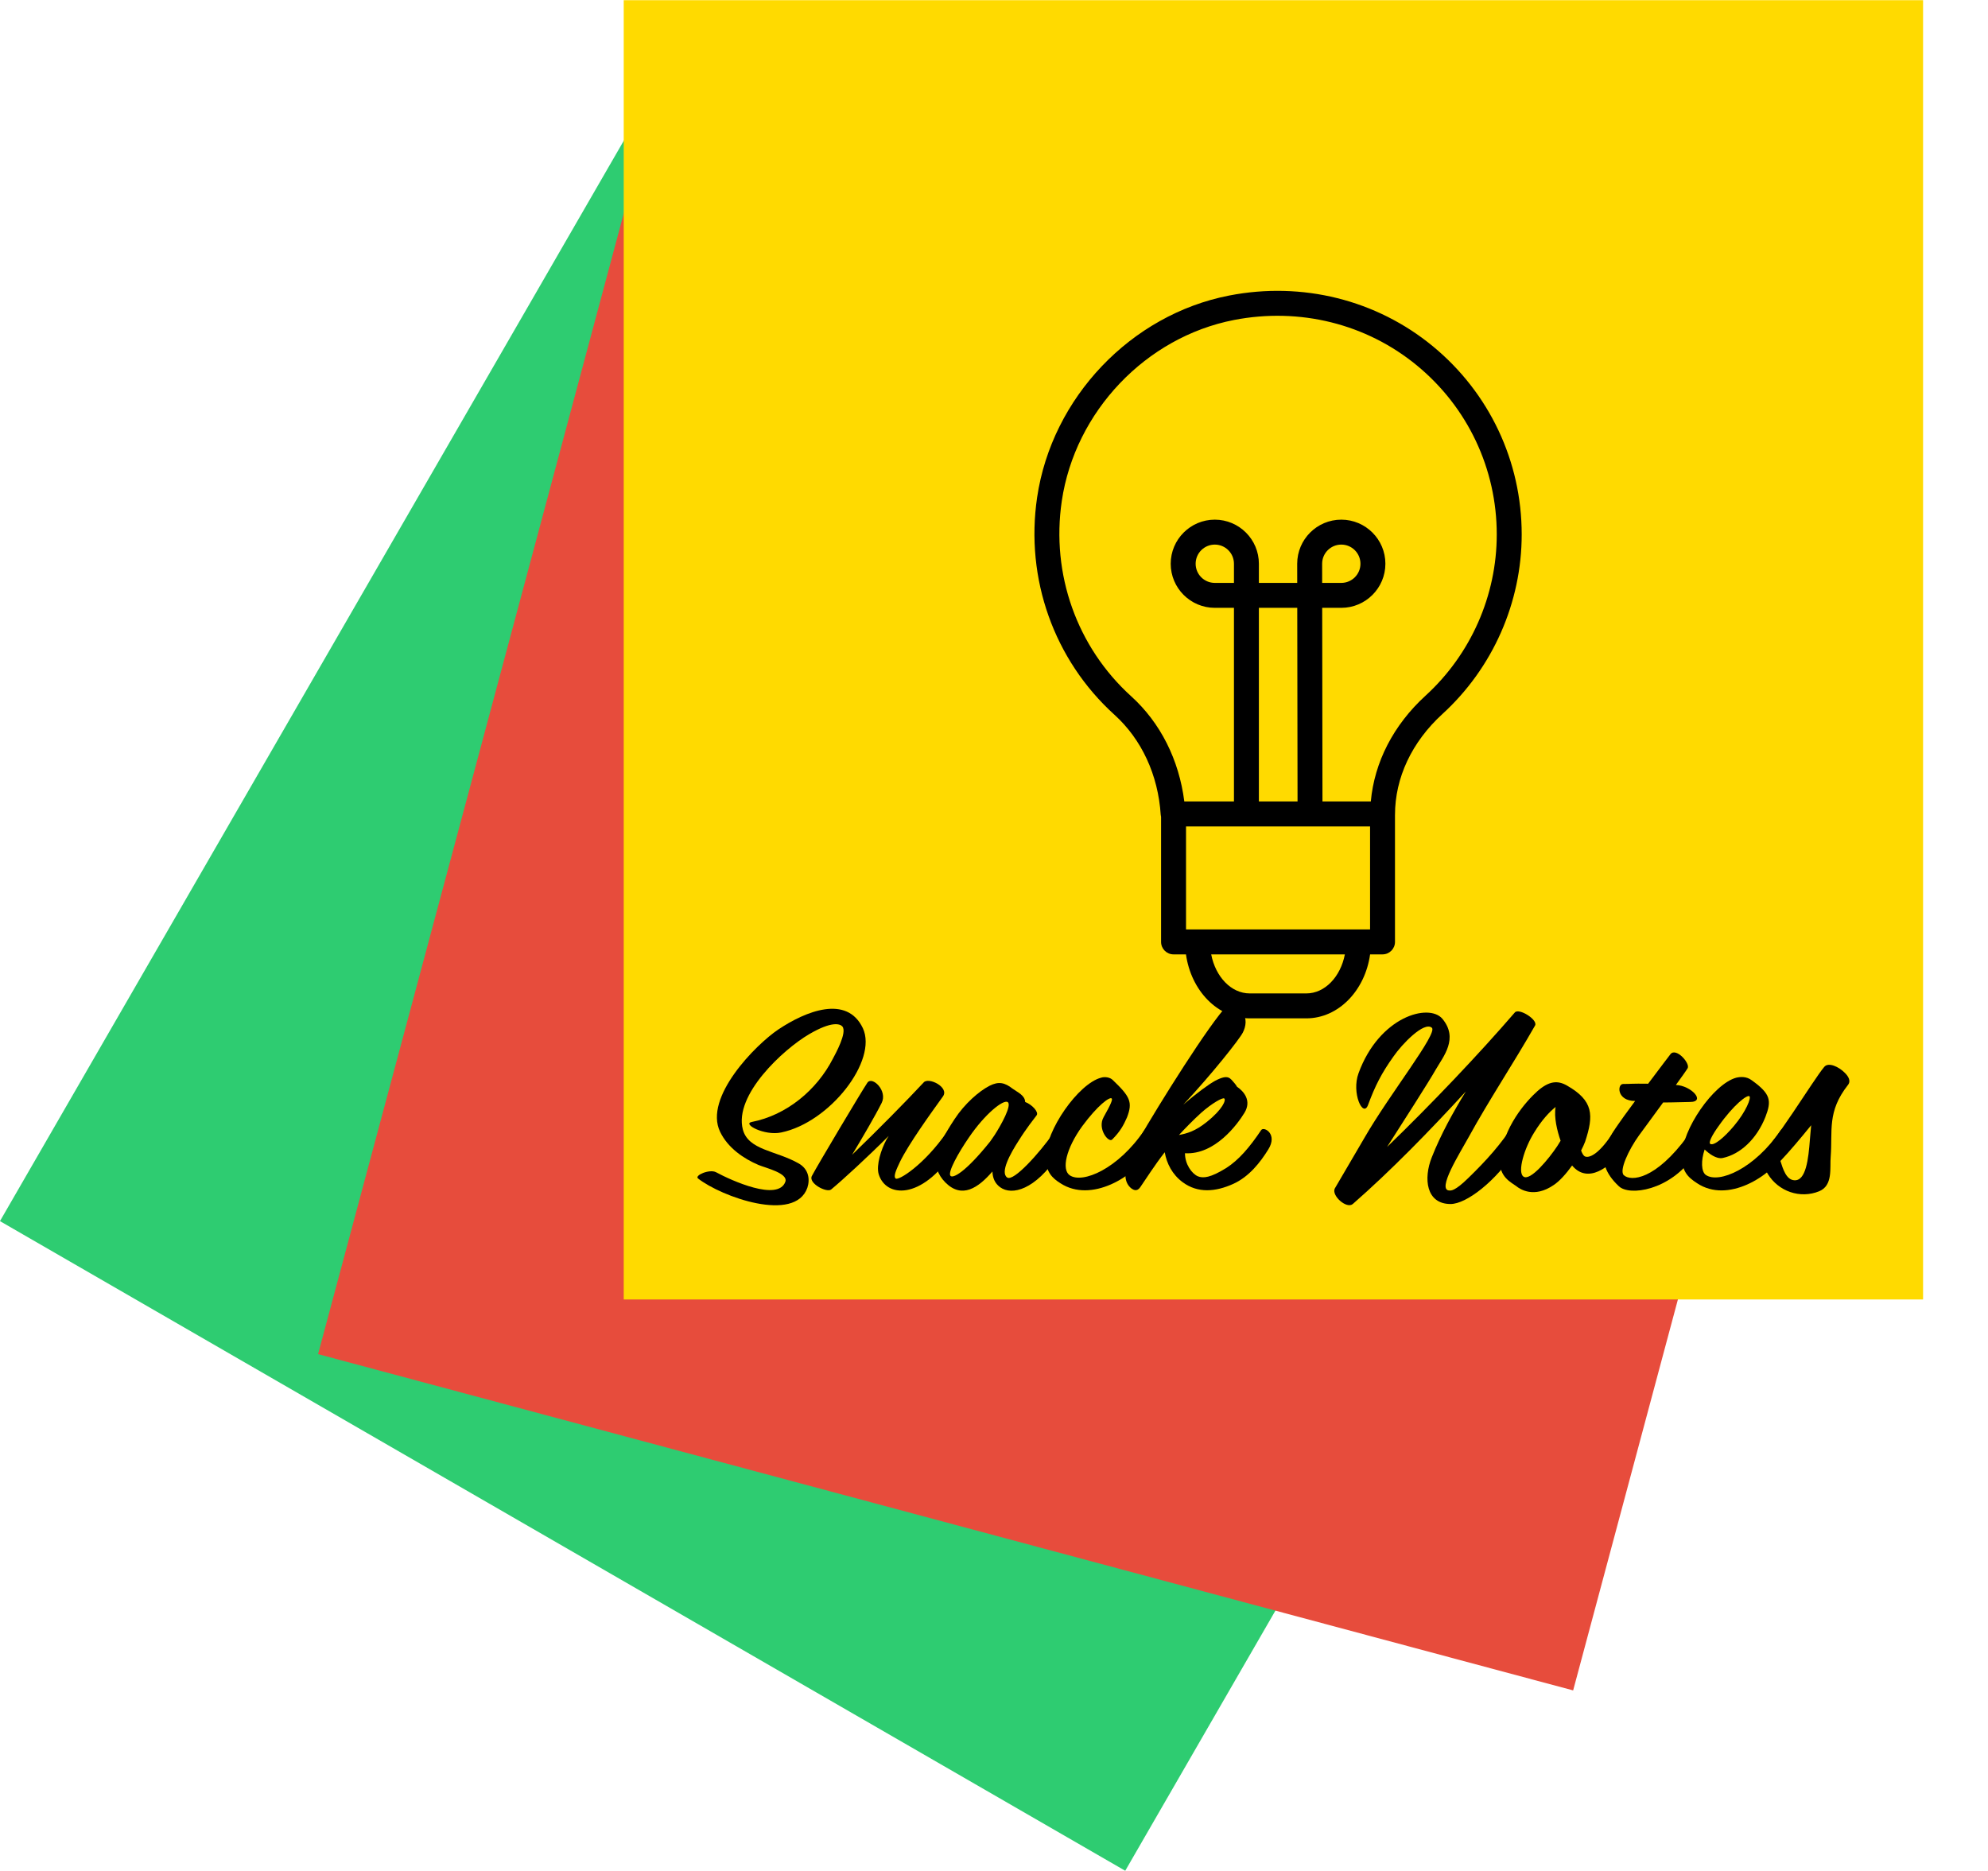 <?xml version="1.0" encoding="UTF-8"?>
<!DOCTYPE svg PUBLIC "-//W3C//DTD SVG 1.1//EN" "http://www.w3.org/Graphics/SVG/1.1/DTD/svg11.dtd">
<svg version="1.1" xmlns="http://www.w3.org/2000/svg" xmlns:xlink="http://www.w3.org/1999/xlink" x="0" y="0" width="306" height="288" viewBox="0, 0, 306, 288">
  <defs>
    <clipPath id="Clip_1">
      <path d="M-6.006,6.765 L279.199,6.765 L279.199,295.97 L-6.006,295.97 z M99.994,14.765 L-0.006,187.97 L173.199,287.97 L273.199,114.765 L99.994,14.765 z"/>
    </clipPath>
    <filter id="Shadow_2">
      <feGaussianBlur in="SourceAlpha" stdDeviation="2.5"/>
      <feOffset dx="0" dy="2" result="offsetblur"/>
      <feFlood flood-color="#000000"/>
      <feComposite in2="offsetblur" operator="in"/>
    </filter>
    <clipPath id="Clip_3">
      <path d="M42.959,7.259 L299.908,7.259 L299.908,268.208 L42.959,268.208 z M100.723,15.259 L48.959,208.444 L242.144,260.208 L293.908,67.023 L100.723,15.259 z"/>
    </clipPath>
    <filter id="Shadow_4">
      <feGaussianBlur in="SourceAlpha" stdDeviation="2.5"/>
      <feOffset dx="0" dy="2" result="offsetblur"/>
      <feFlood flood-color="#000000"/>
      <feComposite in2="offsetblur" operator="in"/>
    </filter>
    <clipPath id="Clip_5">
      <path d="M90.006,-7.97 L302.006,-7.97 L302.006,208.03 L90.006,208.03 z M296.006,0.03 L96.006,0.03 L96.006,200.03 L296.006,200.03 L296.006,0.03 z"/>
    </clipPath>
    <filter id="Shadow_6">
      <feGaussianBlur in="SourceAlpha" stdDeviation="2.5"/>
      <feOffset dx="0" dy="2" result="offsetblur"/>
      <feFlood flood-color="#000000"/>
      <feComposite in2="offsetblur" operator="in"/>
    </filter>
  </defs>
  <g id="Layer_1">
    <g>
      <g>
        <path d="M99.994,14.765 L273.199,114.765 L173.199,287.97 L-0.006,187.97 L99.994,14.765 z" clip-path="url(#Clip_1)" filter="url(#Shadow_2)" fill="rgba(0,0,0,0.75)"/>
        <path d="M99.994,14.765 L273.199,114.765 L173.199,287.97 L-0.006,187.97 L99.994,14.765 z" fill="#2ECC71"/>
      </g>
      <g>
        <path d="M100.723,15.259 L293.908,67.023 L242.144,260.208 L48.959,208.444 L100.723,15.259 z" clip-path="url(#Clip_3)" filter="url(#Shadow_4)" fill="rgba(0,0,0,0.75)"/>
        <path d="M100.723,15.259 L293.908,67.023 L242.144,260.208 L48.959,208.444 L100.723,15.259 z" fill="#E74C3C"/>
      </g>
      <g>
        <path d="M296.006,0.03 L296.006,200.03 L96.006,200.03 L96.006,0.03 L296.006,0.03 z" clip-path="url(#Clip_5)" filter="url(#Shadow_6)" fill="rgba(0,0,0,0.75)"/>
        <path d="M96.006,0.03 L296.006,0.03 L296.006,200.03 L96.006,200.03 L96.006,0.03 z" fill="#FFDA00"/>
      </g>
      <path d="M220.558,53.308 C211.874,46.151 200.442,43.303 189.199,45.492 C174.063,48.438 161.907,61.215 159.637,76.563 C157.786,89.088 162.236,101.596 171.54,110.024 C175.733,113.821 178.262,119.29 178.664,125.426 C178.671,125.537 178.693,125.645 178.717,125.751 L178.717,144.991 C178.717,146.05 179.576,146.91 180.636,146.91 L182.549,146.91 C183.328,152.486 187.427,156.757 192.364,156.757 L201.076,156.757 C206.013,156.757 210.111,152.486 210.89,146.91 L212.802,146.91 C213.862,146.91 214.721,146.05 214.721,144.991 L214.721,125.444 C214.721,125.44 214.723,125.436 214.723,125.431 C214.723,119.723 217.315,114.21 222.023,109.909 C229.778,102.824 234.225,92.747 234.225,82.263 C234.226,71.02 229.244,60.465 220.558,53.308 z M189.935,89.727 L186.986,89.727 C185.36,89.727 184.037,88.405 184.037,86.779 C184.037,85.153 185.36,83.83 186.986,83.83 C188.612,83.83 189.935,85.153 189.935,86.779 L189.935,89.727 z M203.507,86.779 C203.507,85.153 204.83,83.83 206.457,83.83 C208.083,83.83 209.406,85.153 209.406,86.779 C209.406,88.405 208.083,89.727 206.457,89.727 L203.511,89.727 L203.507,86.779 z M202.352,127.213 L210.885,127.213 L210.885,143.072 L209.128,143.072 C209.124,143.072 209.121,143.07 209.115,143.07 C209.11,143.07 209.108,143.072 209.103,143.072 L184.337,143.072 C184.334,143.072 184.33,143.07 184.325,143.07 C184.32,143.07 184.317,143.072 184.312,143.072 L182.557,143.072 L182.557,127.213 L200.935,127.213 M193.772,123.375 L193.772,93.565 L199.679,93.565 L199.723,123.375 L193.772,123.375 z M201.076,152.919 L192.364,152.919 C189.501,152.919 187.097,150.355 186.432,146.91 L207.007,146.91 C206.343,150.355 203.939,152.919 201.076,152.919 z M219.435,107.076 C214.481,111.601 211.549,117.328 211,123.375 L203.559,123.375 L203.517,93.565 L206.457,93.565 C210.199,93.565 213.244,90.521 213.244,86.779 C213.244,83.037 210.199,79.992 206.457,79.992 C202.714,79.992 199.669,83.037 199.669,86.781 L199.673,89.727 L193.772,89.727 L193.772,86.779 C193.772,83.037 190.728,79.992 186.986,79.992 C183.244,79.992 180.199,83.037 180.199,86.779 C180.199,90.521 183.244,93.565 186.986,93.565 L189.935,93.565 L189.935,123.375 L182.294,123.375 C181.481,116.972 178.63,111.266 174.116,107.179 C165.764,99.613 161.77,88.378 163.433,77.124 C165.469,63.358 176.365,51.9 189.931,49.258 C200.048,47.291 210.321,49.844 218.114,56.269 C225.913,62.695 230.386,72.17 230.386,82.264 C230.388,91.672 226.395,100.717 219.435,107.076 z" fill="#000000" id="iconfinder_Tilda_Icons_1ed_lightbulb_14_3586363"/>
      <g>
        <path d="M124.541,159.199 C128.082,157.12 129.314,157.62 129.661,158.005 C130.43,158.929 128.583,162.24 128.198,162.971 C125.734,167.783 121.077,171.671 115.688,172.71 C114.225,173.018 117.651,174.865 120.23,174.327 C127.736,172.787 135.127,163.24 132.817,158.275 C130.353,153.078 124.002,155.657 119.806,158.467 C116.303,160.815 108.297,168.938 110.837,174.211 C112.031,176.713 114.494,178.368 116.765,179.331 C117.882,179.793 121.346,180.601 120.884,181.91 C119.768,184.989 112.57,181.717 110.222,180.447 C109.221,179.908 106.834,180.947 107.45,181.409 C111.03,184.219 122.347,188.3 124.272,182.834 C124.695,181.563 124.502,179.947 122.886,179.061 C119.421,177.098 115.187,177.06 114.34,173.865 C112.955,168.553 120.538,161.547 124.541,159.199 z" fill="#000000"/>
        <path d="M124.964,181.024 C124.387,182.141 127.236,183.642 127.928,183.103 C129.699,181.64 133.471,178.176 136.782,174.865 C136.666,175.058 136.551,175.25 136.435,175.443 C135.627,176.944 134.857,179.331 135.242,180.716 C136.358,184.412 141.824,184.681 146.636,177.521 C147.945,175.52 146.29,173.441 145.751,174.25 C142.286,179.292 138.283,181.794 137.86,181.409 C137.475,181.063 137.975,180.024 138.514,178.869 C139.861,176.097 143.249,171.401 145.135,168.784 C146.174,167.359 142.902,165.743 142.171,166.628 C139.515,169.476 135.088,173.98 131.162,177.752 C132.74,175.135 134.742,171.709 135.704,169.784 C136.666,167.898 134.241,165.589 133.51,166.666 C132.625,167.975 125.811,179.408 124.964,181.024 z" fill="#000000"/>
        <path d="M162.072,174.519 C160.07,177.368 156.028,181.948 155.028,181.255 C153.911,180.485 155.49,177.598 156.837,175.52 C157.992,173.672 159.223,172.132 159.57,171.671 C159.916,171.17 158.838,170.015 157.799,169.63 C157.761,168.591 156.606,168.129 155.874,167.59 C154.643,166.628 153.719,166.435 152.333,167.128 C150.678,167.975 148.484,169.9 146.944,172.248 C144.019,176.675 143.018,179.485 145.52,182.025 C148.06,184.566 150.562,182.872 152.756,180.331 C152.795,181.294 153.103,182.141 153.95,182.757 C155.759,184.065 159.339,183.18 162.919,177.791 C164.343,175.674 162.534,173.788 162.072,174.519 z M146.29,180.986 C145.866,180.408 147.521,177.444 149.138,175.096 C151.563,171.517 154.489,169.13 155.143,169.669 C155.72,170.208 154.142,173.095 153.103,174.711 L152.41,175.712 C148.561,180.524 146.636,181.448 146.29,180.986 z" fill="#000000"/>
        <path d="M171.195,175.404 C172.388,174.211 172.927,173.249 173.466,172.017 C174.39,169.63 173.928,168.784 171.272,166.243 C170.848,165.82 170.04,165.704 169.463,165.897 C165.998,166.82 160.956,173.98 160.956,178.137 C160.956,180.408 161.995,181.371 163.227,182.141 C167.961,185.22 174.582,181.178 177.084,177.214 C178.547,174.904 176.584,173.364 176.16,173.942 C172.119,179.947 166.614,182.256 164.651,180.909 C163.381,180.024 164.074,176.829 166.576,173.364 C168.962,170.131 170.81,168.784 171.118,169.091 C171.272,169.245 171.041,169.9 169.886,171.94 C168.847,173.749 170.656,175.982 171.195,175.404 z" fill="#000000"/>
        <path d="M175.198,175.558 C174.736,176.328 171.734,181.063 174.159,182.949 C174.428,183.141 175.006,183.488 175.506,182.757 C176.391,181.486 177.662,179.446 179.278,177.368 C179.586,179.1 180.433,180.793 182.05,181.987 C184.398,183.719 187.131,183.449 189.787,182.256 C192.289,181.14 194.021,178.869 195.214,176.944 C196.716,174.558 194.56,173.364 194.137,173.942 C192.327,176.636 190.672,178.561 188.748,179.793 C186.323,181.294 185.206,181.409 184.359,181.063 C183.436,180.639 182.396,179.215 182.396,177.521 C187.015,177.791 190.48,173.056 191.558,171.286 C192.674,169.438 191.481,168.014 190.403,167.282 C190.326,167.128 190.21,166.974 190.056,166.782 C189.325,165.974 189.133,165.281 187.054,166.358 C186.13,166.859 184.205,168.245 182.127,170.054 C186.592,165.281 190.749,160.007 191.288,158.968 C191.789,158.005 191.981,156.774 191.211,155.734 C190.364,154.503 189.364,154.31 188.94,154.734 C186.284,157.39 178.316,170.092 175.198,175.558 z M184.898,171.286 C186.554,169.823 188.209,168.899 188.44,169.091 C188.748,169.322 188.209,170.747 185.745,172.71 C183.974,174.134 182.704,174.481 181.472,174.711 C182.396,173.711 183.667,172.402 184.898,171.286 z" fill="#000000"/>
        <path d="M208.225,185.336 C214.038,180.255 220.004,174.134 225.624,168.014 C223.622,171.286 221.775,174.634 220.389,178.137 C219.08,181.409 219.504,185.336 223.276,185.336 C225.701,185.336 230.243,181.871 233.477,176.867 C235.17,174.25 233.977,171.517 233.13,172.864 C231.09,176.097 228.781,178.638 226.009,181.332 C223.93,183.372 223.353,183.257 223.122,183.257 C221.043,183.257 224.816,177.329 226.009,175.135 C229.242,169.245 232.976,163.664 236.287,157.851 C236.749,156.966 233.785,155.118 233.169,155.85 C227.587,162.317 220.351,169.938 213.499,176.559 C215.693,173.133 219.966,166.474 221.005,164.626 C222.16,162.625 224.546,159.853 222.006,156.812 C219.927,154.387 212.305,156.466 209.111,165.204 C207.994,168.245 209.803,172.132 210.573,170.092 C211.651,167.167 212.652,165.204 214.461,162.663 C215.808,160.7 219.196,157.197 220.389,158.198 C221.39,159.006 213.961,168.322 210.073,175.058 C208.341,178.022 205.646,182.641 205.454,182.949 C204.915,184.027 207.263,186.144 208.225,185.336 z" fill="#000000"/>
        <path d="M248.412,174.134 C246.41,177.329 244.794,178.33 243.985,178.022 C243.716,177.906 243.523,177.521 243.369,177.098 C243.639,176.598 243.831,176.136 243.985,175.751 C245.333,171.671 245.294,169.438 241.175,167.09 C239.751,166.281 238.442,166.397 236.672,167.937 C234.939,169.476 231.321,173.518 230.898,178.599 C230.705,181.178 232.707,182.064 233.361,182.564 C234.016,183.103 236.133,184.45 239.097,182.449 C240.059,181.833 241.098,180.639 241.984,179.408 C244.409,182.333 247.912,179.523 249.297,177.444 C250.799,175.096 248.72,173.595 248.412,174.134 z M234.478,181.101 C233.554,180.408 234.593,176.79 236.171,174.288 C237.326,172.402 238.481,171.17 239.443,170.4 C239.174,171.978 239.674,174.057 240.213,175.597 C240.021,175.905 239.867,176.174 239.713,176.405 C238.442,178.33 235.517,181.91 234.478,181.101 z" fill="#000000"/>
        <path d="M257.958,167.013 C258.844,165.781 259.537,164.819 259.768,164.434 C260.191,163.702 258.035,161.239 257.15,162.24 C257.035,162.394 255.379,164.549 253.686,166.82 C251.068,166.782 251.107,166.859 249.836,166.859 C248.912,166.859 248.835,169.476 251.684,169.476 C250.991,170.439 250.375,171.247 249.99,171.786 C247.527,175.289 244.832,178.522 249.182,182.603 C250.799,184.142 256.996,183.295 260.73,177.945 C262.308,175.674 260.306,174.134 259.806,174.827 C254.802,181.679 251.03,181.871 249.952,180.909 C249.182,180.216 250.683,176.983 252.3,174.75 C252.723,174.211 254.34,171.94 255.995,169.707 C257.535,169.707 259.498,169.63 260.114,169.63 C262.655,169.63 260.306,167.09 257.958,167.013 z" fill="#000000"/>
        <path d="M267.235,165.897 C263.732,166.859 258.882,173.903 258.882,177.983 C258.882,180.255 259.729,181.178 261.23,182.141 C265.926,185.259 272.47,181.178 274.972,177.252 C276.512,174.865 274.51,173.364 274.126,173.942 C270.045,179.947 264.579,182.218 262.578,180.87 C261.846,180.37 261.808,178.638 262.385,176.944 C263.039,177.56 264.156,178.445 265.157,178.253 C267.89,177.675 270.392,175.327 271.739,171.94 C272.701,169.438 272.586,168.399 269.622,166.281 C268.813,165.666 267.851,165.743 267.235,165.897 z M264.541,173.326 C266.85,170.054 268.929,168.476 269.275,168.745 C269.583,168.976 268.775,171.093 266.889,173.326 C265.465,175.019 263.848,176.405 263.27,176.097 C262.924,175.905 263.54,174.711 264.541,173.326 z" fill="#000000"/>
        <path d="M283.903,165.088 C283.056,164.241 281.439,163.433 280.785,164.241 C278.976,166.397 273.394,175.866 269.66,179.485 C269.044,180.101 271.315,180.331 271.854,180.216 C271.931,180.37 271.931,180.447 272.085,180.678 C273.741,183.411 277.089,184.566 280.015,183.372 C282.171,182.487 281.632,179.754 281.786,178.06 C282.094,174.019 281.208,171.132 284.442,167.013 C284.942,166.397 284.519,165.666 283.903,165.088 z M276.166,181.679 C274.934,181.602 274.433,179.908 274.049,178.715 C275.511,177.175 277.089,175.289 278.783,173.21 C278.706,173.903 278.668,174.634 278.591,175.366 C278.36,178.445 277.975,181.833 276.166,181.679 z" fill="#000000"/>
      </g>
    </g>
  </g>
</svg>
